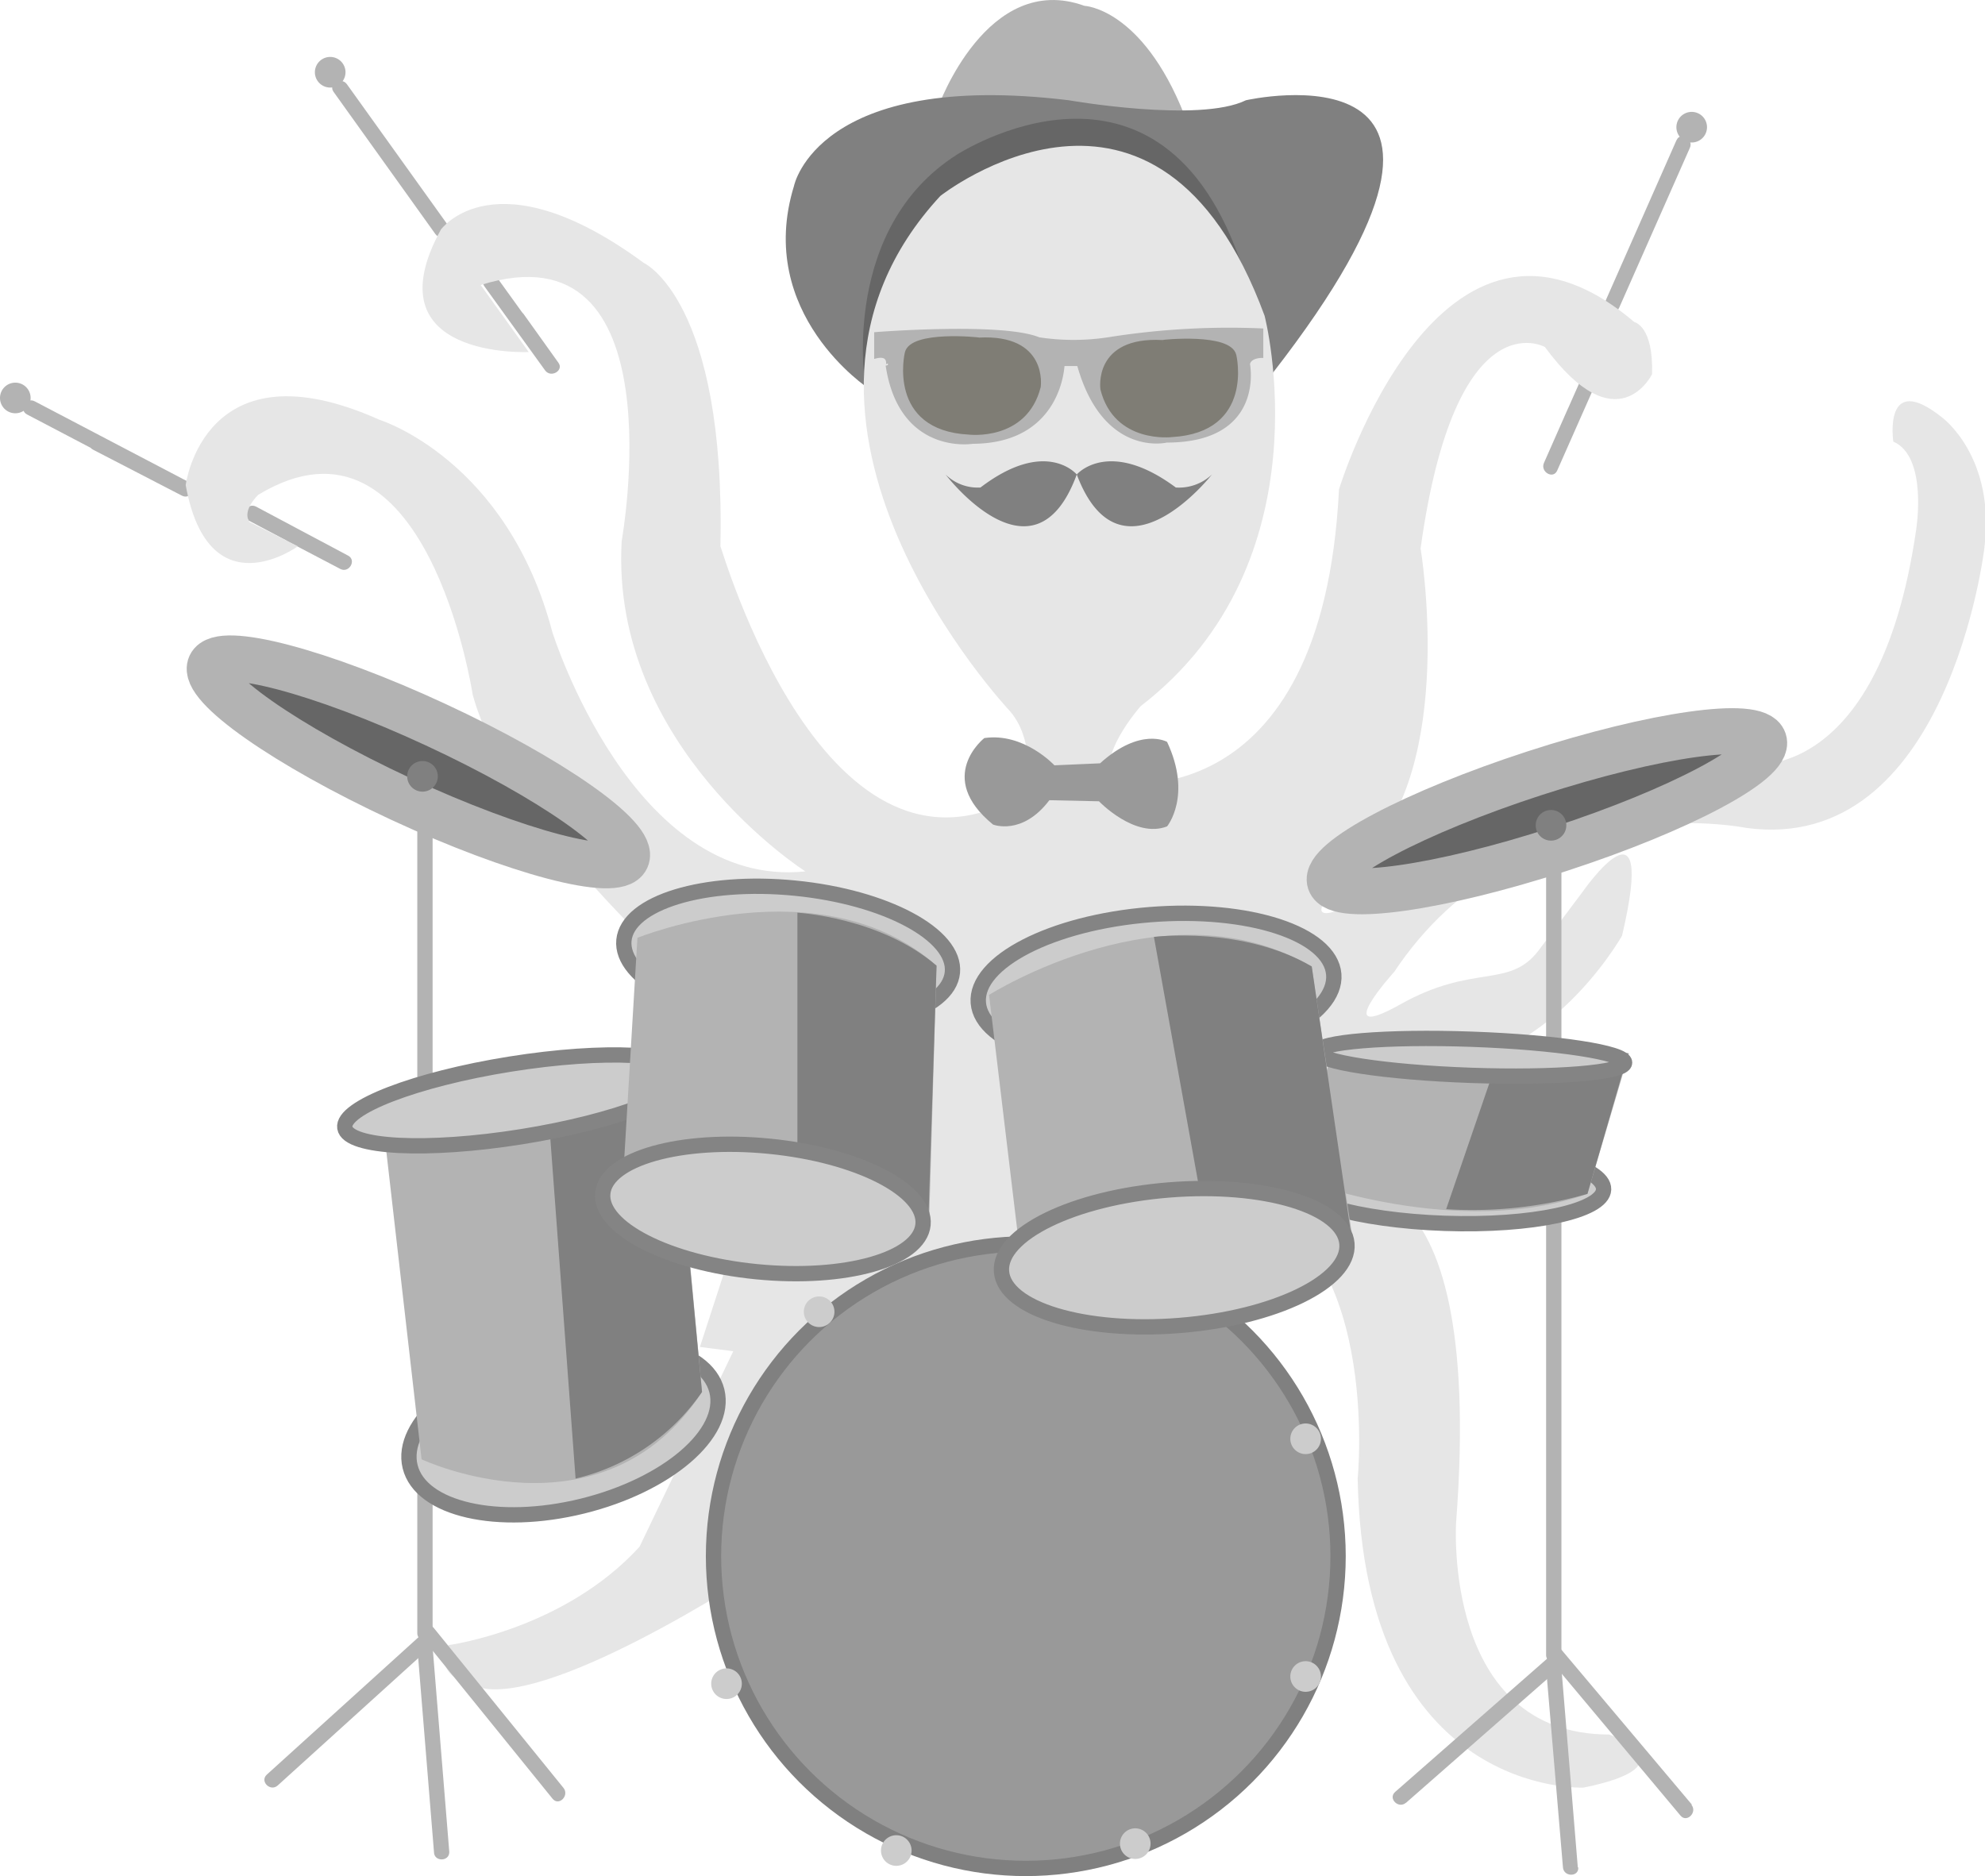 <svg xmlns="http://www.w3.org/2000/svg" viewBox="0 0 129.67 122.57"><defs><style>.cls-1,.cls-6{fill:#b3b3b3;}.cls-2{fill:gray;}.cls-10,.cls-3{fill:#666;}.cls-4{fill:#e6e6e6;}.cls-5,.cls-8{fill:#999;}.cls-10,.cls-6{stroke:#b3b3b3;}.cls-10,.cls-11,.cls-6,.cls-7,.cls-8{stroke-miterlimit:10;}.cls-6,.cls-7{stroke-width:0.25px;}.cls-7{fill:#7f7d75;stroke:#7f7d75;}.cls-8{stroke:gray;}.cls-11,.cls-9{fill:#ccc;}.cls-10{stroke-width:3px;}.cls-11{stroke:#848484;}</style></defs><title>Octopus</title><g id="Layer_2" data-name="Layer 2"><g id="GREY_SCALE" data-name="GREY SCALE"><g id="DESIGN_copy_2" data-name="DESIGN copy 2"><g id="HIPHOP"><g id="H_Octopus"><g id="Octopus"><g id="Stick"><path class="cls-1" d="M1,27a1,1,0,0,0,0-2,1,1,0,0,0,0,2Z"/><path class="cls-1" d="M1.77,27.08l10.11,5.3.5-.86-5.8-3c-.57-.3-1.08.56-.5.86l5.8,3c.57.3,1.08-.56.5-.86L2.27,26.22c-.57-.3-1.08.56-.5.86Z"/><path class="cls-1" d="M16.23,34l6,3.17.51-.87-3.47-1.81c-.57-.3-1.08.56-.51.86l3.47,1.82c.57.3,1.08-.57.51-.87L16.73,33.1c-.57-.3-1.07.56-.5.86Z"/></g><g id="Stick-2" data-name="Stick"><path class="cls-1" d="M21.57,5.72a1,1,0,0,0,0-2,1,1,0,0,0,0,2Z"/><path class="cls-1" d="M21.79,6l6.65,9.29.87-.51L25.49,9.46c-.37-.52-1.24,0-.86.5l3.81,5.33c.37.52,1.24,0,.87-.51L22.66,5.5c-.38-.52-1.24,0-.87.5Z"/><path class="cls-1" d="M31.61,18.66l4,5.54.87-.5-2.28-3.19c-.37-.51-1.24,0-.87.51l2.28,3.18c.38.52,1.24,0,.87-.5l-4-5.55c-.37-.52-1.23,0-.86.51Z"/></g><g id="Stick-3" data-name="Stick"><path class="cls-1" d="M110.51,9.31a1,1,0,0,0,0-2,1,1,0,0,0,0,2Z"/><path class="cls-1" d="M109.52,9.15l-4.61,10.44.86.51,2.65-6c.26-.58-.6-1.09-.86-.5l-2.65,6c-.26.58.6,1.09.86.51l4.62-10.45c.26-.58-.61-1.09-.87-.5Z"/><path class="cls-1" d="M103.62,24l-2.76,6.24.86.51,1.58-3.58c.26-.59-.6-1.1-.86-.51l-1.58,3.58c-.26.59.6,1.09.86.51l2.76-6.24c.26-.59-.6-1.1-.86-.51Z"/></g><g id="Hat"><path class="cls-1" d="M61.28,7S64.47-1.92,70.84.38c0,0,3.76.15,6.53,7.13s-2.88,0-2.88,0Z"/><path class="cls-2" d="M56.77,25.4s-7.48-4.89-4.9-13.26c0,0,1.53-7.58,17.95-5.59,0,0,8.52,1.5,11.57,0,0,0,18.94-4.3,1.75,17.82Z"/><path class="cls-3" d="M56.5,25s-1.56-10.07,6-14.89c0,0,13.38-8.72,18.68,7.42Z"/></g><g id="Body"><path class="cls-4" d="M67,51.77s.75-3.21-1-5.28c0,0-18.06-19.12-4.57-33.69,0,0,14.17-11.2,21.18,7.83,0,0,4.18,16.05-8.09,25.5,0,0-3,3.37-1.76,5,0,0,13.63,2.56,14.71-19.16,0,0,6.61-21.72,19.29-10.93,0,0,1.26.24,1.16,3.41,0,0-2.27,4.65-7-1.78,0,0-5.84-3.27-8.12,13.16,0,0,2.38,14.16-3.66,20.1s-.5,3-.5,3,14.35-11.68,25.24-9c0,0,8.81,1.76,11.29-15.3,0,0,.79-4.79-1.49-5.78,0,0-.69-4.66,3.17-1.59,0,0,3.56,2.58,2.77,8.61,0,0-2.38,20-15.54,18.22,0,0-14.75-3-23,9.4,0,0-4.34,4.79.41,2.12s7.08-1,9-3.49l2.92-3.89s4.88-7,2.55,2.9c0,0-5.44,9.71-14.25,8.43L86.8,77.59s10.29-4,8.32,21.88c0,0-.9,13.85,10,13.85,0,0,5.54,2-1.68,3.47,0,0-14.36.64-14.75-20.19,0,0,1.59-15.94-8.11-18.51l-14,5.64-16,18.21s-13.26,8.91-18.7,8.41c0,0-3.86-.39-2.58-2.87,0,0,7.53-1,12.48-6.43L47.9,88.28,45.72,88l4.06-12.47.1-5,1.59-6.64-6.24.4s-12-10.29-14.35-18.9c0,0-3-19.7-14-13.07,0,0-1.09,1-.59,1.78l3.17,1.59s-5.84,4.25-7.33-4c0,0,1.19-9.41,12.67-4.26,0,0,8.31,2.57,11.28,13.86,0,0,5.25,16.82,16.53,15.64,0,0-12.76-8.12-12-21.58,0,0,3.76-20.79-9.21-16.73L34.54,23s-10.39.49-5.74-8c0,0,3.56-4.95,13.26,2.18,0,0,5.35,2.44,5,18.51C47.11,35.63,53.93,59.8,67,51.77Z"/></g><path id="Bow" class="cls-5" d="M68.88,50s-2-2.16-4.58-1.78c0,0-3.24,2.54.57,5.65,0,0,1.9.76,3.68-1.59l3.24.07s2.35,2.46,4.45,1.64c0,0,1.65-2,0-5.52,0,0-1.72-1-4.38,1.4Z"/><g id="Beard"><path class="cls-2" d="M70.34,31s2.06-2.42,6.47.85A3.13,3.13,0,0,0,79.17,31S73.21,38.61,70.34,31Z"/><path class="cls-2" d="M70.34,31s-2-2.42-6.29.85A3,3,0,0,1,61.77,31S67.55,38.61,70.34,31Z"/></g><g id="Glasses"><path id="Glasses-2" data-name="Glasses" class="cls-6" d="M57.23,23.29V21.82s8.24-.65,10.63.34a15.08,15.08,0,0,0,4.54,0,50.13,50.13,0,0,1,10-.58v1.68s-.79,0-.87.53c0,0,1,5-5.32,5,0,0-4.08,1-5.74-5H69.42s-.11,5.06-5.89,5.08c0,0-4.68.77-5.55-5C58,23.93,58.21,23.06,57.23,23.29Z"/><path class="cls-7" d="M59.23,23.06S58.06,28,63.3,28.27c0,0,3.68.45,4.56-3,0,0,.5-3.32-3.91-3.09C64,22.16,59.53,21.7,59.23,23.06Z"/><path class="cls-7" d="M80.64,23.22s1.17,4.91-4.08,5.21c0,0-3.67.46-4.55-3,0,0-.5-3.32,3.91-3.09C75.92,22.32,80.33,21.87,80.64,23.22Z"/></g></g><g id="Drump1_copy_5" data-name="Drump1 copy 5"><g id="Big_drum" data-name="Big drum"><circle id="Big_drum-2" data-name="Big drum" class="cls-8" cx="67.01" cy="101.67" r="20.4"/><path class="cls-9" d="M85.29,95a1,1,0,0,0,0-2,1,1,0,0,0,0,2Z"/><path class="cls-9" d="M85.29,110.53a1,1,0,0,0,0-2,1,1,0,0,0,0,2Z"/><path class="cls-9" d="M74.16,121.45a1,1,0,0,0,0-2,1,1,0,0,0,0,2Z"/><path class="cls-9" d="M58.55,121.9a1,1,0,0,0,0-2,1,1,0,0,0,0,2Z"/><path class="cls-9" d="M47.46,111a1,1,0,0,0,0-2,1,1,0,0,0,0,2Z"/><path class="cls-9" d="M74.27,84a1,1,0,0,0,0-2,1,1,0,0,0,0,2Z"/><path class="cls-9" d="M53.51,86.7a1,1,0,0,0,0-2,1,1,0,0,0,0,2Z"/></g><g id="yellow2"><ellipse class="cls-10" cx="101.05" cy="53" rx="14.9" ry="2.61" transform="translate(-11.43 33.82) rotate(-18)"/><g id="Foot"><path class="cls-1" d="M101,54.69v53.44a.5.5,0,0,0,1,0V54.69a.5.5,0,0,0-1,0Z"/><path class="cls-1" d="M91.85,117.78l10-8.77c.48-.43-.23-1.13-.71-.71l-10,8.77c-.49.43.22,1.13.7.71Z"/><path class="cls-1" d="M110.53,117.91,102,107.78c-.41-.5-1.12.21-.71.7l8.49,10.14c.41.49,1.12-.22.71-.71Z"/><path class="cls-1" d="M103.07,122,102,109c0-.63-1-.64-1,0l1.1,13c.05.64,1.05.64,1,0Z"/></g><path class="cls-2" d="M101.32,54.92a1,1,0,0,0,0-2,1,1,0,0,0,0,2Z"/></g><g id="yellow1"><ellipse class="cls-10" cx="27.33" cy="49.77" rx="2.68" ry="14.98" transform="translate(-29.32 53.61) rotate(-65.1)"/><g id="Foot-2" data-name="Foot"><path class="cls-1" d="M27.26,51.52V106.7a.5.5,0,0,0,1,0V51.52a.5.5,0,0,0-1,0Z"/><path class="cls-1" d="M18.14,116.65l10-9.06c.48-.43-.23-1.14-.71-.71l-10,9.06c-.48.44.23,1.14.71.71Z"/><path class="cls-1" d="M36.81,116.81l-8.48-10.46c-.41-.51-1.11.21-.71.7l8.48,10.47c.41.5,1.11-.21.71-.71Z"/><path class="cls-1" d="M29.35,121,28.26,107.6c-.05-.64-1.05-.64-1,0L28.35,121c0,.64,1,.64,1,0Z"/></g><path class="cls-2" d="M27.6,51.72a1,1,0,0,0,0-2,1,1,0,0,0,0,2Z"/></g><g id="Drum1"><ellipse class="cls-11" cx="36.8" cy="93.35" rx="10.32" ry="5.2" transform="translate(-21.28 11.53) rotate(-13.86)"/><path class="cls-1" d="M25.19,74.82l2.35,20.52s11.83,5.57,18.32-4.4L43.78,68.6Z"/><path class="cls-2" d="M37.6,96.6a13.92,13.92,0,0,0,8.26-5.66L43.72,68.6l-8,2.69Z"/><ellipse class="cls-11" cx="33.71" cy="71.89" rx="11.32" ry="2.4" transform="translate(-10.94 6.23) rotate(-9.09)"/></g><g id="Drum4"><ellipse class="cls-11" cx="94.46" cy="77.36" rx="2.57" ry="10.3" transform="translate(13.9 169.1) rotate(-88.03)"/><path class="cls-1" d="M87,68.6,85,77.09S95.27,81,103.7,78l2.71-9.18Z"/><path class="cls-2" d="M94.47,79A27.3,27.3,0,0,0,103.7,78l2.66-9.19L98,68.7Z"/><ellipse class="cls-11" cx="96.09" cy="69.08" rx="1.18" ry="10.04" transform="translate(23.67 162.67) rotate(-87.98)"/></g><g id="Drum2"><ellipse class="cls-11" cx="51.49" cy="62.48" rx="4.48" ry="10.78" transform="translate(-15.72 107.63) rotate(-84.4)"/><path class="cls-1" d="M40.75,76.18l.89-14.91s12-4.87,19.54,1.82l-.47,16.2Z"/><path class="cls-2" d="M52.09,59.63s5.4.29,9.09,3.46l-.52,16.2L52.09,78Z"/><ellipse class="cls-11" cx="49.84" cy="78.98" rx="4.12" ry="10.51" transform="translate(-33.63 120.88) rotate(-84.4)"/></g><g id="Drum3"><ellipse class="cls-11" cx="75.3" cy="64.35" rx="11.61" ry="4.83" transform="matrix(1, -0.08, 0.08, 1, -4.93, 6.26)"/><path class="cls-1" d="M66.52,80.93,64.61,65s11.78-7.46,21.08-1.81l2.6,17.28Z"/><path class="cls-2" d="M75.38,61.21s5.79-.72,10.31,1.93l2.54,17.29-9.35.21Z"/><ellipse class="cls-11" cx="76.7" cy="82.17" rx="11.32" ry="4.44" transform="translate(-6.35 6.43) rotate(-4.61)"/></g></g></g></g></g></g></g></svg>